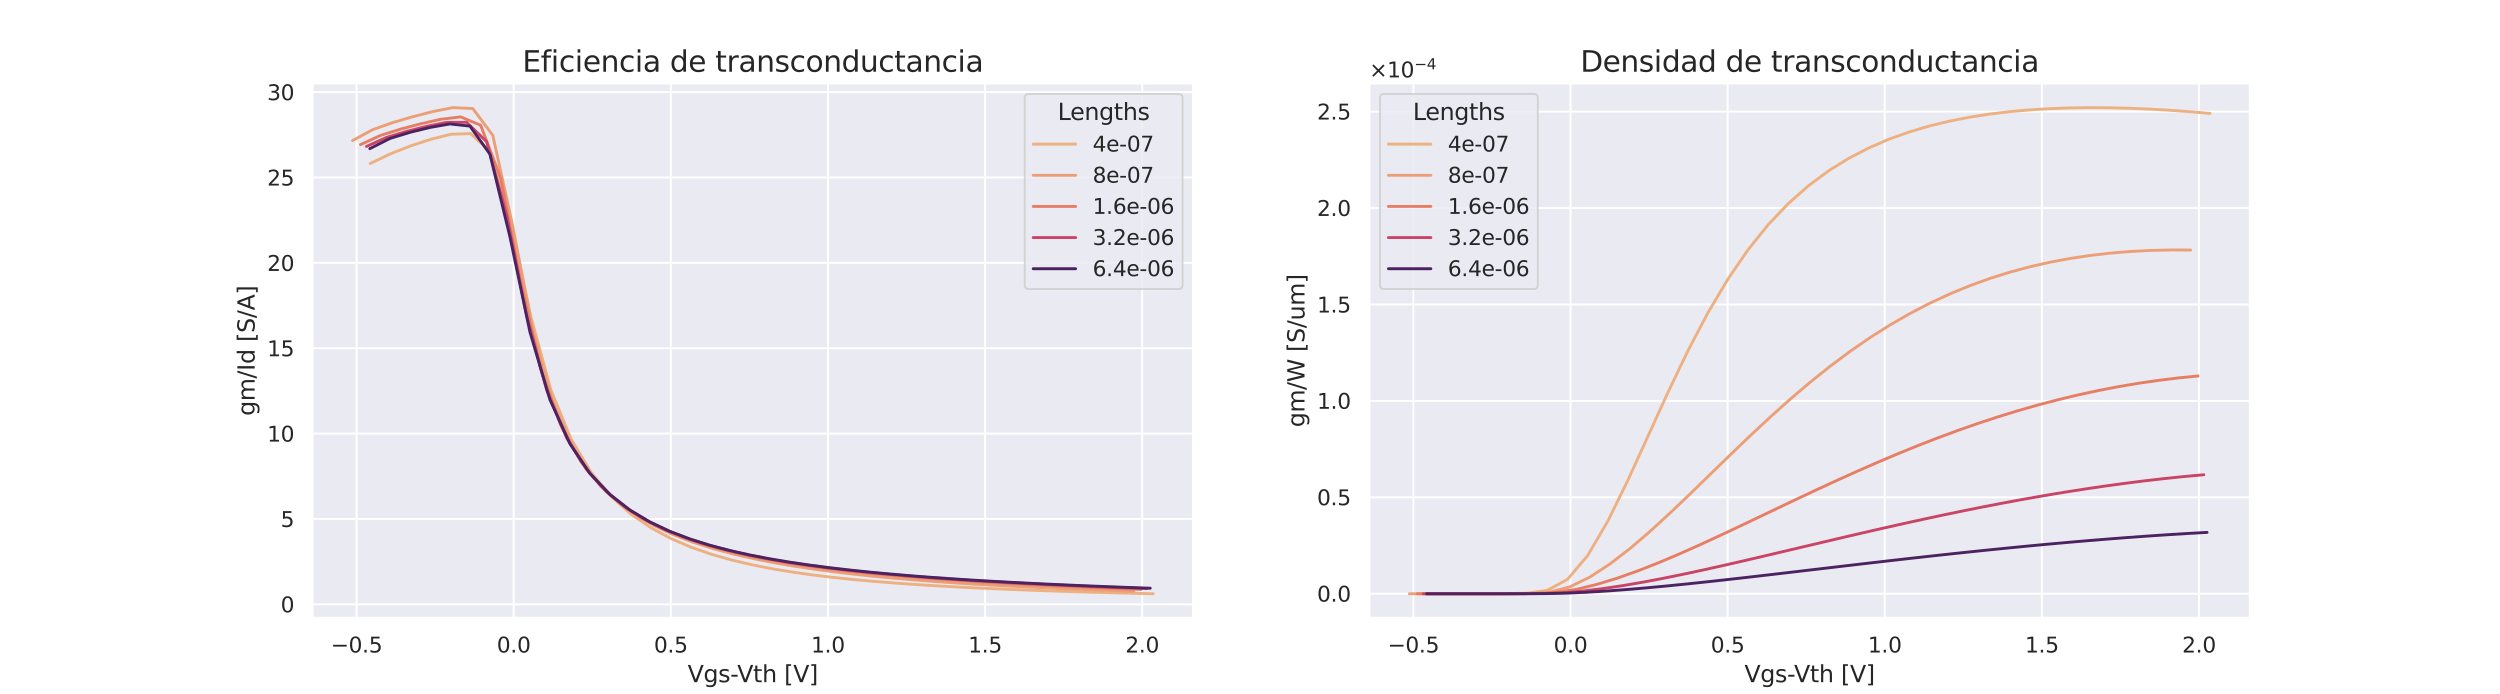 <?xml version="1.0" encoding="utf-8" standalone="no"?>
<!DOCTYPE svg PUBLIC "-//W3C//DTD SVG 1.1//EN"
  "http://www.w3.org/Graphics/SVG/1.1/DTD/svg11.dtd">
<svg xmlns:xlink="http://www.w3.org/1999/xlink" width="1296pt" height="360pt" viewBox="0 0 1296 360" xmlns="http://www.w3.org/2000/svg" version="1.1">
 <defs>
  <style type="text/css">*{stroke-linejoin: round; stroke-linecap: butt}</style>
 </defs>
 <g id="figure_1">
  <g id="patch_1">
   <path d="M 0 360 
L 1296 360 
L 1296 0 
L 0 0 
z
" style="fill: #ffffff"/>
  </g>
  <g id="axes_1">
   <g id="patch_2">
    <path d="M 162 320.4 
L 618.545 320.4 
L 618.545 43.2 
L 162 43.2 
z
" style="fill: #eaeaf2"/>
   </g>
   <g id="matplotlib.axis_1">
    <g id="xtick_1">
     <g id="line2d_1">
      <path d="M 184.842 320.4 
L 184.842 43.2 
" clip-path="url(#p519f4fc22f)" style="fill: none; stroke: #ffffff; stroke-linecap: round"/>
     </g>
     <g id="text_1">
      <!-- −0.5 -->
      <g style="fill: #262626" transform="translate(171.487 338.258) scale(0.11 -0.11)">
       <defs>
        <path id="DejaVuSans-2212" d="M 678 2272 
L 4684 2272 
L 4684 1741 
L 678 1741 
L 678 2272 
z
" transform="scale(0.016)"/>
        <path id="DejaVuSans-30" d="M 2034 4250 
Q 1547 4250 1301 3770 
Q 1056 3291 1056 2328 
Q 1056 1369 1301 889 
Q 1547 409 2034 409 
Q 2525 409 2770 889 
Q 3016 1369 3016 2328 
Q 3016 3291 2770 3770 
Q 2525 4250 2034 4250 
z
M 2034 4750 
Q 2819 4750 3233 4129 
Q 3647 3509 3647 2328 
Q 3647 1150 3233 529 
Q 2819 -91 2034 -91 
Q 1250 -91 836 529 
Q 422 1150 422 2328 
Q 422 3509 836 4129 
Q 1250 4750 2034 4750 
z
" transform="scale(0.016)"/>
        <path id="DejaVuSans-2e" d="M 684 794 
L 1344 794 
L 1344 0 
L 684 0 
L 684 794 
z
" transform="scale(0.016)"/>
        <path id="DejaVuSans-35" d="M 691 4666 
L 3169 4666 
L 3169 4134 
L 1269 4134 
L 1269 2991 
Q 1406 3038 1543 3061 
Q 1681 3084 1819 3084 
Q 2600 3084 3056 2656 
Q 3513 2228 3513 1497 
Q 3513 744 3044 326 
Q 2575 -91 1722 -91 
Q 1428 -91 1123 -41 
Q 819 9 494 109 
L 494 744 
Q 775 591 1075 516 
Q 1375 441 1709 441 
Q 2250 441 2565 725 
Q 2881 1009 2881 1497 
Q 2881 1984 2565 2268 
Q 2250 2553 1709 2553 
Q 1456 2553 1204 2497 
Q 953 2441 691 2322 
L 691 4666 
z
" transform="scale(0.016)"/>
       </defs>
       <use xlink:href="#DejaVuSans-2212"/>
       <use xlink:href="#DejaVuSans-30" transform="translate(83.789 0)"/>
       <use xlink:href="#DejaVuSans-2e" transform="translate(147.412 0)"/>
       <use xlink:href="#DejaVuSans-35" transform="translate(179.199 0)"/>
      </g>
     </g>
    </g>
    <g id="xtick_2">
     <g id="line2d_2">
      <path d="M 266.296 320.4 
L 266.296 43.2 
" clip-path="url(#p519f4fc22f)" style="fill: none; stroke: #ffffff; stroke-linecap: round"/>
     </g>
     <g id="text_2">
      <!-- 0.0 -->
      <g style="fill: #262626" transform="translate(257.549 338.258) scale(0.11 -0.11)">
       <use xlink:href="#DejaVuSans-30"/>
       <use xlink:href="#DejaVuSans-2e" transform="translate(63.623 0)"/>
       <use xlink:href="#DejaVuSans-30" transform="translate(95.41 0)"/>
      </g>
     </g>
    </g>
    <g id="xtick_3">
     <g id="line2d_3">
      <path d="M 347.75 320.4 
L 347.75 43.2 
" clip-path="url(#p519f4fc22f)" style="fill: none; stroke: #ffffff; stroke-linecap: round"/>
     </g>
     <g id="text_3">
      <!-- 0.5 -->
      <g style="fill: #262626" transform="translate(339.003 338.258) scale(0.11 -0.11)">
       <use xlink:href="#DejaVuSans-30"/>
       <use xlink:href="#DejaVuSans-2e" transform="translate(63.623 0)"/>
       <use xlink:href="#DejaVuSans-35" transform="translate(95.41 0)"/>
      </g>
     </g>
    </g>
    <g id="xtick_4">
     <g id="line2d_4">
      <path d="M 429.204 320.4 
L 429.204 43.2 
" clip-path="url(#p519f4fc22f)" style="fill: none; stroke: #ffffff; stroke-linecap: round"/>
     </g>
     <g id="text_4">
      <!-- 1.0 -->
      <g style="fill: #262626" transform="translate(420.457 338.258) scale(0.11 -0.11)">
       <defs>
        <path id="DejaVuSans-31" d="M 794 531 
L 1825 531 
L 1825 4091 
L 703 3866 
L 703 4441 
L 1819 4666 
L 2450 4666 
L 2450 531 
L 3481 531 
L 3481 0 
L 794 0 
L 794 531 
z
" transform="scale(0.016)"/>
       </defs>
       <use xlink:href="#DejaVuSans-31"/>
       <use xlink:href="#DejaVuSans-2e" transform="translate(63.623 0)"/>
       <use xlink:href="#DejaVuSans-30" transform="translate(95.41 0)"/>
      </g>
     </g>
    </g>
    <g id="xtick_5">
     <g id="line2d_5">
      <path d="M 510.658 320.4 
L 510.658 43.2 
" clip-path="url(#p519f4fc22f)" style="fill: none; stroke: #ffffff; stroke-linecap: round"/>
     </g>
     <g id="text_5">
      <!-- 1.5 -->
      <g style="fill: #262626" transform="translate(501.911 338.258) scale(0.11 -0.11)">
       <use xlink:href="#DejaVuSans-31"/>
       <use xlink:href="#DejaVuSans-2e" transform="translate(63.623 0)"/>
       <use xlink:href="#DejaVuSans-35" transform="translate(95.41 0)"/>
      </g>
     </g>
    </g>
    <g id="xtick_6">
     <g id="line2d_6">
      <path d="M 592.112 320.4 
L 592.112 43.2 
" clip-path="url(#p519f4fc22f)" style="fill: none; stroke: #ffffff; stroke-linecap: round"/>
     </g>
     <g id="text_6">
      <!-- 2.0 -->
      <g style="fill: #262626" transform="translate(583.365 338.258) scale(0.11 -0.11)">
       <defs>
        <path id="DejaVuSans-32" d="M 1228 531 
L 3431 531 
L 3431 0 
L 469 0 
L 469 531 
Q 828 903 1448 1529 
Q 2069 2156 2228 2338 
Q 2531 2678 2651 2914 
Q 2772 3150 2772 3378 
Q 2772 3750 2511 3984 
Q 2250 4219 1831 4219 
Q 1534 4219 1204 4116 
Q 875 4013 500 3803 
L 500 4441 
Q 881 4594 1212 4672 
Q 1544 4750 1819 4750 
Q 2544 4750 2975 4387 
Q 3406 4025 3406 3419 
Q 3406 3131 3298 2873 
Q 3191 2616 2906 2266 
Q 2828 2175 2409 1742 
Q 1991 1309 1228 531 
z
" transform="scale(0.016)"/>
       </defs>
       <use xlink:href="#DejaVuSans-32"/>
       <use xlink:href="#DejaVuSans-2e" transform="translate(63.623 0)"/>
       <use xlink:href="#DejaVuSans-30" transform="translate(95.41 0)"/>
      </g>
     </g>
    </g>
    <g id="text_7">
     <!-- Vgs-Vth [V] -->
     <g style="fill: #262626" transform="translate(356.469 353.664) scale(0.12 -0.12)">
      <defs>
       <path id="DejaVuSans-56" d="M 1831 0 
L 50 4666 
L 709 4666 
L 2188 738 
L 3669 4666 
L 4325 4666 
L 2547 0 
L 1831 0 
z
" transform="scale(0.016)"/>
       <path id="DejaVuSans-67" d="M 2906 1791 
Q 2906 2416 2648 2759 
Q 2391 3103 1925 3103 
Q 1463 3103 1205 2759 
Q 947 2416 947 1791 
Q 947 1169 1205 825 
Q 1463 481 1925 481 
Q 2391 481 2648 825 
Q 2906 1169 2906 1791 
z
M 3481 434 
Q 3481 -459 3084 -895 
Q 2688 -1331 1869 -1331 
Q 1566 -1331 1297 -1286 
Q 1028 -1241 775 -1147 
L 775 -588 
Q 1028 -725 1275 -790 
Q 1522 -856 1778 -856 
Q 2344 -856 2625 -561 
Q 2906 -266 2906 331 
L 2906 616 
Q 2728 306 2450 153 
Q 2172 0 1784 0 
Q 1141 0 747 490 
Q 353 981 353 1791 
Q 353 2603 747 3093 
Q 1141 3584 1784 3584 
Q 2172 3584 2450 3431 
Q 2728 3278 2906 2969 
L 2906 3500 
L 3481 3500 
L 3481 434 
z
" transform="scale(0.016)"/>
       <path id="DejaVuSans-73" d="M 2834 3397 
L 2834 2853 
Q 2591 2978 2328 3040 
Q 2066 3103 1784 3103 
Q 1356 3103 1142 2972 
Q 928 2841 928 2578 
Q 928 2378 1081 2264 
Q 1234 2150 1697 2047 
L 1894 2003 
Q 2506 1872 2764 1633 
Q 3022 1394 3022 966 
Q 3022 478 2636 193 
Q 2250 -91 1575 -91 
Q 1294 -91 989 -36 
Q 684 19 347 128 
L 347 722 
Q 666 556 975 473 
Q 1284 391 1588 391 
Q 1994 391 2212 530 
Q 2431 669 2431 922 
Q 2431 1156 2273 1281 
Q 2116 1406 1581 1522 
L 1381 1569 
Q 847 1681 609 1914 
Q 372 2147 372 2553 
Q 372 3047 722 3315 
Q 1072 3584 1716 3584 
Q 2034 3584 2315 3537 
Q 2597 3491 2834 3397 
z
" transform="scale(0.016)"/>
       <path id="DejaVuSans-2d" d="M 313 2009 
L 1997 2009 
L 1997 1497 
L 313 1497 
L 313 2009 
z
" transform="scale(0.016)"/>
       <path id="DejaVuSans-74" d="M 1172 4494 
L 1172 3500 
L 2356 3500 
L 2356 3053 
L 1172 3053 
L 1172 1153 
Q 1172 725 1289 603 
Q 1406 481 1766 481 
L 2356 481 
L 2356 0 
L 1766 0 
Q 1100 0 847 248 
Q 594 497 594 1153 
L 594 3053 
L 172 3053 
L 172 3500 
L 594 3500 
L 594 4494 
L 1172 4494 
z
" transform="scale(0.016)"/>
       <path id="DejaVuSans-68" d="M 3513 2113 
L 3513 0 
L 2938 0 
L 2938 2094 
Q 2938 2591 2744 2837 
Q 2550 3084 2163 3084 
Q 1697 3084 1428 2787 
Q 1159 2491 1159 1978 
L 1159 0 
L 581 0 
L 581 4863 
L 1159 4863 
L 1159 2956 
Q 1366 3272 1645 3428 
Q 1925 3584 2291 3584 
Q 2894 3584 3203 3211 
Q 3513 2838 3513 2113 
z
" transform="scale(0.016)"/>
       <path id="DejaVuSans-20" transform="scale(0.016)"/>
       <path id="DejaVuSans-5b" d="M 550 4863 
L 1875 4863 
L 1875 4416 
L 1125 4416 
L 1125 -397 
L 1875 -397 
L 1875 -844 
L 550 -844 
L 550 4863 
z
" transform="scale(0.016)"/>
       <path id="DejaVuSans-5d" d="M 1947 4863 
L 1947 -844 
L 622 -844 
L 622 -397 
L 1369 -397 
L 1369 4416 
L 622 4416 
L 622 4863 
L 1947 4863 
z
" transform="scale(0.016)"/>
      </defs>
      <use xlink:href="#DejaVuSans-56"/>
      <use xlink:href="#DejaVuSans-67" transform="translate(68.408 0)"/>
      <use xlink:href="#DejaVuSans-73" transform="translate(131.885 0)"/>
      <use xlink:href="#DejaVuSans-2d" transform="translate(183.984 0)"/>
      <use xlink:href="#DejaVuSans-56" transform="translate(214.193 0)"/>
      <use xlink:href="#DejaVuSans-74" transform="translate(282.602 0)"/>
      <use xlink:href="#DejaVuSans-68" transform="translate(321.811 0)"/>
      <use xlink:href="#DejaVuSans-20" transform="translate(385.189 0)"/>
      <use xlink:href="#DejaVuSans-5b" transform="translate(416.977 0)"/>
      <use xlink:href="#DejaVuSans-56" transform="translate(455.99 0)"/>
      <use xlink:href="#DejaVuSans-5d" transform="translate(524.398 0)"/>
     </g>
    </g>
   </g>
   <g id="matplotlib.axis_2">
    <g id="ytick_1">
     <g id="line2d_7">
      <path d="M 162 313.256 
L 618.545 313.256 
" clip-path="url(#p519f4fc22f)" style="fill: none; stroke: #ffffff; stroke-linecap: round"/>
     </g>
     <g id="text_8">
      <!-- 0 -->
      <g style="fill: #262626" transform="translate(145.501 317.435) scale(0.11 -0.11)">
       <use xlink:href="#DejaVuSans-30"/>
      </g>
     </g>
    </g>
    <g id="ytick_2">
     <g id="line2d_8">
      <path d="M 162 269.006 
L 618.545 269.006 
" clip-path="url(#p519f4fc22f)" style="fill: none; stroke: #ffffff; stroke-linecap: round"/>
     </g>
     <g id="text_9">
      <!-- 5 -->
      <g style="fill: #262626" transform="translate(145.501 273.185) scale(0.11 -0.11)">
       <use xlink:href="#DejaVuSans-35"/>
      </g>
     </g>
    </g>
    <g id="ytick_3">
     <g id="line2d_9">
      <path d="M 162 224.756 
L 618.545 224.756 
" clip-path="url(#p519f4fc22f)" style="fill: none; stroke: #ffffff; stroke-linecap: round"/>
     </g>
     <g id="text_10">
      <!-- 10 -->
      <g style="fill: #262626" transform="translate(138.502 228.935) scale(0.11 -0.11)">
       <use xlink:href="#DejaVuSans-31"/>
       <use xlink:href="#DejaVuSans-30" transform="translate(63.623 0)"/>
      </g>
     </g>
    </g>
    <g id="ytick_4">
     <g id="line2d_10">
      <path d="M 162 180.506 
L 618.545 180.506 
" clip-path="url(#p519f4fc22f)" style="fill: none; stroke: #ffffff; stroke-linecap: round"/>
     </g>
     <g id="text_11">
      <!-- 15 -->
      <g style="fill: #262626" transform="translate(138.502 184.685) scale(0.11 -0.11)">
       <use xlink:href="#DejaVuSans-31"/>
       <use xlink:href="#DejaVuSans-35" transform="translate(63.623 0)"/>
      </g>
     </g>
    </g>
    <g id="ytick_5">
     <g id="line2d_11">
      <path d="M 162 136.256 
L 618.545 136.256 
" clip-path="url(#p519f4fc22f)" style="fill: none; stroke: #ffffff; stroke-linecap: round"/>
     </g>
     <g id="text_12">
      <!-- 20 -->
      <g style="fill: #262626" transform="translate(138.502 140.435) scale(0.11 -0.11)">
       <use xlink:href="#DejaVuSans-32"/>
       <use xlink:href="#DejaVuSans-30" transform="translate(63.623 0)"/>
      </g>
     </g>
    </g>
    <g id="ytick_6">
     <g id="line2d_12">
      <path d="M 162 92.006 
L 618.545 92.006 
" clip-path="url(#p519f4fc22f)" style="fill: none; stroke: #ffffff; stroke-linecap: round"/>
     </g>
     <g id="text_13">
      <!-- 25 -->
      <g style="fill: #262626" transform="translate(138.502 96.185) scale(0.11 -0.11)">
       <use xlink:href="#DejaVuSans-32"/>
       <use xlink:href="#DejaVuSans-35" transform="translate(63.623 0)"/>
      </g>
     </g>
    </g>
    <g id="ytick_7">
     <g id="line2d_13">
      <path d="M 162 47.756 
L 618.545 47.756 
" clip-path="url(#p519f4fc22f)" style="fill: none; stroke: #ffffff; stroke-linecap: round"/>
     </g>
     <g id="text_14">
      <!-- 30 -->
      <g style="fill: #262626" transform="translate(138.502 51.935) scale(0.11 -0.11)">
       <defs>
        <path id="DejaVuSans-33" d="M 2597 2516 
Q 3050 2419 3304 2112 
Q 3559 1806 3559 1356 
Q 3559 666 3084 287 
Q 2609 -91 1734 -91 
Q 1441 -91 1130 -33 
Q 819 25 488 141 
L 488 750 
Q 750 597 1062 519 
Q 1375 441 1716 441 
Q 2309 441 2620 675 
Q 2931 909 2931 1356 
Q 2931 1769 2642 2001 
Q 2353 2234 1838 2234 
L 1294 2234 
L 1294 2753 
L 1863 2753 
Q 2328 2753 2575 2939 
Q 2822 3125 2822 3475 
Q 2822 3834 2567 4026 
Q 2313 4219 1838 4219 
Q 1578 4219 1281 4162 
Q 984 4106 628 3988 
L 628 4550 
Q 988 4650 1302 4700 
Q 1616 4750 1894 4750 
Q 2613 4750 3031 4423 
Q 3450 4097 3450 3541 
Q 3450 3153 3228 2886 
Q 3006 2619 2597 2516 
z
" transform="scale(0.016)"/>
       </defs>
       <use xlink:href="#DejaVuSans-33"/>
       <use xlink:href="#DejaVuSans-30" transform="translate(63.623 0)"/>
      </g>
     </g>
    </g>
    <g id="text_15">
     <!-- gm/Id [S/A] -->
     <g style="fill: #262626" transform="translate(132.007 215.577) rotate(-90) scale(0.12 -0.12)">
      <defs>
       <path id="DejaVuSans-6d" d="M 3328 2828 
Q 3544 3216 3844 3400 
Q 4144 3584 4550 3584 
Q 5097 3584 5394 3201 
Q 5691 2819 5691 2113 
L 5691 0 
L 5113 0 
L 5113 2094 
Q 5113 2597 4934 2840 
Q 4756 3084 4391 3084 
Q 3944 3084 3684 2787 
Q 3425 2491 3425 1978 
L 3425 0 
L 2847 0 
L 2847 2094 
Q 2847 2600 2669 2842 
Q 2491 3084 2119 3084 
Q 1678 3084 1418 2786 
Q 1159 2488 1159 1978 
L 1159 0 
L 581 0 
L 581 3500 
L 1159 3500 
L 1159 2956 
Q 1356 3278 1631 3431 
Q 1906 3584 2284 3584 
Q 2666 3584 2933 3390 
Q 3200 3197 3328 2828 
z
" transform="scale(0.016)"/>
       <path id="DejaVuSans-2f" d="M 1625 4666 
L 2156 4666 
L 531 -594 
L 0 -594 
L 1625 4666 
z
" transform="scale(0.016)"/>
       <path id="DejaVuSans-49" d="M 628 4666 
L 1259 4666 
L 1259 0 
L 628 0 
L 628 4666 
z
" transform="scale(0.016)"/>
       <path id="DejaVuSans-64" d="M 2906 2969 
L 2906 4863 
L 3481 4863 
L 3481 0 
L 2906 0 
L 2906 525 
Q 2725 213 2448 61 
Q 2172 -91 1784 -91 
Q 1150 -91 751 415 
Q 353 922 353 1747 
Q 353 2572 751 3078 
Q 1150 3584 1784 3584 
Q 2172 3584 2448 3432 
Q 2725 3281 2906 2969 
z
M 947 1747 
Q 947 1113 1208 752 
Q 1469 391 1925 391 
Q 2381 391 2643 752 
Q 2906 1113 2906 1747 
Q 2906 2381 2643 2742 
Q 2381 3103 1925 3103 
Q 1469 3103 1208 2742 
Q 947 2381 947 1747 
z
" transform="scale(0.016)"/>
       <path id="DejaVuSans-53" d="M 3425 4513 
L 3425 3897 
Q 3066 4069 2747 4153 
Q 2428 4238 2131 4238 
Q 1616 4238 1336 4038 
Q 1056 3838 1056 3469 
Q 1056 3159 1242 3001 
Q 1428 2844 1947 2747 
L 2328 2669 
Q 3034 2534 3370 2195 
Q 3706 1856 3706 1288 
Q 3706 609 3251 259 
Q 2797 -91 1919 -91 
Q 1588 -91 1214 -16 
Q 841 59 441 206 
L 441 856 
Q 825 641 1194 531 
Q 1563 422 1919 422 
Q 2459 422 2753 634 
Q 3047 847 3047 1241 
Q 3047 1584 2836 1778 
Q 2625 1972 2144 2069 
L 1759 2144 
Q 1053 2284 737 2584 
Q 422 2884 422 3419 
Q 422 4038 858 4394 
Q 1294 4750 2059 4750 
Q 2388 4750 2728 4690 
Q 3069 4631 3425 4513 
z
" transform="scale(0.016)"/>
       <path id="DejaVuSans-41" d="M 2188 4044 
L 1331 1722 
L 3047 1722 
L 2188 4044 
z
M 1831 4666 
L 2547 4666 
L 4325 0 
L 3669 0 
L 3244 1197 
L 1141 1197 
L 716 0 
L 50 0 
L 1831 4666 
z
" transform="scale(0.016)"/>
      </defs>
      <use xlink:href="#DejaVuSans-67"/>
      <use xlink:href="#DejaVuSans-6d" transform="translate(63.477 0)"/>
      <use xlink:href="#DejaVuSans-2f" transform="translate(160.889 0)"/>
      <use xlink:href="#DejaVuSans-49" transform="translate(194.58 0)"/>
      <use xlink:href="#DejaVuSans-64" transform="translate(224.072 0)"/>
      <use xlink:href="#DejaVuSans-20" transform="translate(287.549 0)"/>
      <use xlink:href="#DejaVuSans-5b" transform="translate(319.336 0)"/>
      <use xlink:href="#DejaVuSans-53" transform="translate(358.35 0)"/>
      <use xlink:href="#DejaVuSans-2f" transform="translate(421.826 0)"/>
      <use xlink:href="#DejaVuSans-41" transform="translate(455.518 0)"/>
      <use xlink:href="#DejaVuSans-5d" transform="translate(523.926 0)"/>
     </g>
    </g>
   </g>
   <g id="FillBetweenPolyCollection_1"/>
   <g id="FillBetweenPolyCollection_2"/>
   <g id="FillBetweenPolyCollection_3"/>
   <g id="FillBetweenPolyCollection_4"/>
   <g id="FillBetweenPolyCollection_5"/>
   <g id="line2d_14">
    <path d="M 191.897 84.767 
L 202.312 79.783 
L 212.725 75.68 
L 223.135 72.258 
L 233.545 69.631 
L 243.953 69.244 
L 254.361 78.752 
L 264.769 114.595 
L 275.177 164.087 
L 285.584 202.084 
L 295.991 227.498 
L 306.398 244.878 
L 316.805 257.324 
L 327.212 266.596 
L 337.619 273.712 
L 348.026 279.294 
L 358.433 283.749 
L 368.84 287.354 
L 379.246 290.306 
L 389.653 292.751 
L 400.06 294.796 
L 410.467 296.523 
L 420.874 297.995 
L 431.281 299.261 
L 441.688 300.357 
L 452.095 301.314 
L 462.501 302.155 
L 472.908 302.898 
L 483.315 303.56 
L 493.722 304.152 
L 504.129 304.684 
L 514.536 305.165 
L 524.943 305.602 
L 535.35 306 
L 545.758 306.364 
L 556.165 306.698 
L 566.572 307.006 
L 576.979 307.291 
L 587.386 307.555 
L 597.793 307.8 
" clip-path="url(#p519f4fc22f)" style="fill: none; stroke: #edb081; stroke-width: 1.5; stroke-linecap: round"/>
   </g>
   <g id="line2d_15">
    <path d="M 182.752 72.877 
L 193.149 67.238 
L 203.542 63.565 
L 213.932 60.515 
L 224.32 57.855 
L 234.707 55.8 
L 245.093 56.263 
L 255.478 70.172 
L 265.863 117.542 
L 276.247 171.887 
L 286.631 208.588 
L 297.016 231.73 
L 307.4 247.107 
L 317.784 257.956 
L 328.167 265.995 
L 338.551 272.187 
L 348.935 277.102 
L 359.319 281.099 
L 369.702 284.412 
L 380.086 287.202 
L 390.47 289.583 
L 400.854 291.638 
L 411.238 293.426 
L 421.621 294.995 
L 432.005 296.382 
L 442.389 297.613 
L 452.773 298.713 
L 463.157 299.701 
L 473.541 300.59 
L 483.925 301.395 
L 494.309 302.125 
L 504.693 302.79 
L 515.077 303.398 
L 525.461 303.955 
L 535.845 304.467 
L 546.229 304.939 
L 556.614 305.375 
L 566.998 305.779 
L 577.382 306.154 
L 587.767 306.502 
" clip-path="url(#p519f4fc22f)" style="fill: none; stroke: #ec9f76; stroke-width: 1.5; stroke-linecap: round"/>
   </g>
   <g id="line2d_16">
    <path d="M 186.889 74.949 
L 197.281 70.186 
L 207.667 66.933 
L 218.051 64.183 
L 228.432 61.843 
L 238.812 60.595 
L 249.19 64.925 
L 259.568 92.336 
L 269.946 146.163 
L 280.323 191.453 
L 290.7 220.525 
L 301.077 239.301 
L 311.454 252.14 
L 321.831 261.403 
L 332.207 268.381 
L 342.584 273.819 
L 352.96 278.174 
L 363.337 281.738 
L 373.713 284.709 
L 384.09 287.222 
L 394.466 289.377 
L 404.843 291.244 
L 415.219 292.878 
L 425.596 294.319 
L 435.972 295.601 
L 446.349 296.747 
L 456.726 297.78 
L 467.102 298.714 
L 477.479 299.564 
L 487.856 300.341 
L 498.232 301.053 
L 508.609 301.709 
L 518.986 302.315 
L 529.363 302.877 
L 539.74 303.4 
L 550.117 303.888 
L 560.494 304.344 
L 570.871 304.772 
L 581.248 305.173 
L 591.625 305.552 
" clip-path="url(#p519f4fc22f)" style="fill: none; stroke: #e77e63; stroke-width: 1.5; stroke-linecap: round"/>
   </g>
   <g id="line2d_17">
    <path d="M 189.986 75.923 
L 200.375 71.23 
L 210.76 68.104 
L 221.14 65.498 
L 231.519 63.441 
L 241.896 63.403 
L 252.272 73.424 
L 262.647 111.622 
L 273.022 163.71 
L 283.396 202.236 
L 293.77 227.057 
L 304.144 243.508 
L 314.518 255.009 
L 324.892 263.443 
L 335.265 269.871 
L 345.639 274.925 
L 356.012 278.999 
L 366.386 282.351 
L 376.759 285.155 
L 387.133 287.536 
L 397.506 289.582 
L 407.88 291.358 
L 418.254 292.915 
L 428.627 294.29 
L 439.001 295.515 
L 449.374 296.611 
L 459.748 297.599 
L 470.122 298.495 
L 480.496 299.31 
L 490.869 300.055 
L 501.243 300.739 
L 511.617 301.37 
L 521.991 301.955 
L 532.365 302.497 
L 542.739 303.003 
L 553.113 303.476 
L 563.487 303.921 
L 573.861 304.339 
L 584.235 304.734 
L 594.609 305.108 
" clip-path="url(#p519f4fc22f)" style="fill: none; stroke: #c94465; stroke-width: 1.5; stroke-linecap: round"/>
   </g>
   <g id="line2d_18">
    <path d="M 191.707 77.075 
L 202.095 71.797 
L 212.478 68.62 
L 222.858 66.079 
L 233.235 64.257 
L 243.61 65.375 
L 253.985 79.955 
L 264.359 122.82 
L 274.732 172.152 
L 285.106 207.251 
L 295.478 230.109 
L 305.851 245.492 
L 316.223 256.375 
L 326.596 264.424 
L 336.968 270.597 
L 347.34 275.473 
L 357.713 279.417 
L 368.085 282.671 
L 378.457 285.4 
L 388.829 287.721 
L 399.201 289.718 
L 409.573 291.454 
L 419.946 292.977 
L 430.318 294.324 
L 440.69 295.524 
L 451.062 296.599 
L 461.435 297.568 
L 471.807 298.446 
L 482.18 299.246 
L 492.552 299.977 
L 502.924 300.649 
L 513.297 301.268 
L 523.67 301.84 
L 534.042 302.372 
L 544.415 302.868 
L 554.787 303.331 
L 565.16 303.766 
L 575.533 304.176 
L 585.906 304.563 
L 596.279 304.929 
" clip-path="url(#p519f4fc22f)" style="fill: none; stroke: #4b2362; stroke-width: 1.5; stroke-linecap: round"/>
   </g>
   <g id="line2d_19"/>
   <g id="line2d_20"/>
   <g id="line2d_21"/>
   <g id="line2d_22"/>
   <g id="line2d_23"/>
   <g id="patch_3">
    <path d="M 162 320.4 
L 162 43.2 
" style="fill: none; stroke: #ffffff; stroke-width: 1.25; stroke-linejoin: miter; stroke-linecap: square"/>
   </g>
   <g id="patch_4">
    <path d="M 618.545 320.4 
L 618.545 43.2 
" style="fill: none; stroke: #ffffff; stroke-width: 1.25; stroke-linejoin: miter; stroke-linecap: square"/>
   </g>
   <g id="patch_5">
    <path d="M 162 320.4 
L 618.545 320.4 
" style="fill: none; stroke: #ffffff; stroke-width: 1.25; stroke-linejoin: miter; stroke-linecap: square"/>
   </g>
   <g id="patch_6">
    <path d="M 162 43.2 
L 618.545 43.2 
" style="fill: none; stroke: #ffffff; stroke-width: 1.25; stroke-linejoin: miter; stroke-linecap: square"/>
   </g>
   <g id="text_16">
    <!-- Eficiencia de transconductancia -->
    <g style="fill: #262626" transform="translate(270.811 37.2) scale(0.15 -0.15)">
     <defs>
      <path id="DejaVuSans-45" d="M 628 4666 
L 3578 4666 
L 3578 4134 
L 1259 4134 
L 1259 2753 
L 3481 2753 
L 3481 2222 
L 1259 2222 
L 1259 531 
L 3634 531 
L 3634 0 
L 628 0 
L 628 4666 
z
" transform="scale(0.016)"/>
      <path id="DejaVuSans-66" d="M 2375 4863 
L 2375 4384 
L 1825 4384 
Q 1516 4384 1395 4259 
Q 1275 4134 1275 3809 
L 1275 3500 
L 2222 3500 
L 2222 3053 
L 1275 3053 
L 1275 0 
L 697 0 
L 697 3053 
L 147 3053 
L 147 3500 
L 697 3500 
L 697 3744 
Q 697 4328 969 4595 
Q 1241 4863 1831 4863 
L 2375 4863 
z
" transform="scale(0.016)"/>
      <path id="DejaVuSans-69" d="M 603 3500 
L 1178 3500 
L 1178 0 
L 603 0 
L 603 3500 
z
M 603 4863 
L 1178 4863 
L 1178 4134 
L 603 4134 
L 603 4863 
z
" transform="scale(0.016)"/>
      <path id="DejaVuSans-63" d="M 3122 3366 
L 3122 2828 
Q 2878 2963 2633 3030 
Q 2388 3097 2138 3097 
Q 1578 3097 1268 2742 
Q 959 2388 959 1747 
Q 959 1106 1268 751 
Q 1578 397 2138 397 
Q 2388 397 2633 464 
Q 2878 531 3122 666 
L 3122 134 
Q 2881 22 2623 -34 
Q 2366 -91 2075 -91 
Q 1284 -91 818 406 
Q 353 903 353 1747 
Q 353 2603 823 3093 
Q 1294 3584 2113 3584 
Q 2378 3584 2631 3529 
Q 2884 3475 3122 3366 
z
" transform="scale(0.016)"/>
      <path id="DejaVuSans-65" d="M 3597 1894 
L 3597 1613 
L 953 1613 
Q 991 1019 1311 708 
Q 1631 397 2203 397 
Q 2534 397 2845 478 
Q 3156 559 3463 722 
L 3463 178 
Q 3153 47 2828 -22 
Q 2503 -91 2169 -91 
Q 1331 -91 842 396 
Q 353 884 353 1716 
Q 353 2575 817 3079 
Q 1281 3584 2069 3584 
Q 2775 3584 3186 3129 
Q 3597 2675 3597 1894 
z
M 3022 2063 
Q 3016 2534 2758 2815 
Q 2500 3097 2075 3097 
Q 1594 3097 1305 2825 
Q 1016 2553 972 2059 
L 3022 2063 
z
" transform="scale(0.016)"/>
      <path id="DejaVuSans-6e" d="M 3513 2113 
L 3513 0 
L 2938 0 
L 2938 2094 
Q 2938 2591 2744 2837 
Q 2550 3084 2163 3084 
Q 1697 3084 1428 2787 
Q 1159 2491 1159 1978 
L 1159 0 
L 581 0 
L 581 3500 
L 1159 3500 
L 1159 2956 
Q 1366 3272 1645 3428 
Q 1925 3584 2291 3584 
Q 2894 3584 3203 3211 
Q 3513 2838 3513 2113 
z
" transform="scale(0.016)"/>
      <path id="DejaVuSans-61" d="M 2194 1759 
Q 1497 1759 1228 1600 
Q 959 1441 959 1056 
Q 959 750 1161 570 
Q 1363 391 1709 391 
Q 2188 391 2477 730 
Q 2766 1069 2766 1631 
L 2766 1759 
L 2194 1759 
z
M 3341 1997 
L 3341 0 
L 2766 0 
L 2766 531 
Q 2569 213 2275 61 
Q 1981 -91 1556 -91 
Q 1019 -91 701 211 
Q 384 513 384 1019 
Q 384 1609 779 1909 
Q 1175 2209 1959 2209 
L 2766 2209 
L 2766 2266 
Q 2766 2663 2505 2880 
Q 2244 3097 1772 3097 
Q 1472 3097 1187 3025 
Q 903 2953 641 2809 
L 641 3341 
Q 956 3463 1253 3523 
Q 1550 3584 1831 3584 
Q 2591 3584 2966 3190 
Q 3341 2797 3341 1997 
z
" transform="scale(0.016)"/>
      <path id="DejaVuSans-72" d="M 2631 2963 
Q 2534 3019 2420 3045 
Q 2306 3072 2169 3072 
Q 1681 3072 1420 2755 
Q 1159 2438 1159 1844 
L 1159 0 
L 581 0 
L 581 3500 
L 1159 3500 
L 1159 2956 
Q 1341 3275 1631 3429 
Q 1922 3584 2338 3584 
Q 2397 3584 2469 3576 
Q 2541 3569 2628 3553 
L 2631 2963 
z
" transform="scale(0.016)"/>
      <path id="DejaVuSans-6f" d="M 1959 3097 
Q 1497 3097 1228 2736 
Q 959 2375 959 1747 
Q 959 1119 1226 758 
Q 1494 397 1959 397 
Q 2419 397 2687 759 
Q 2956 1122 2956 1747 
Q 2956 2369 2687 2733 
Q 2419 3097 1959 3097 
z
M 1959 3584 
Q 2709 3584 3137 3096 
Q 3566 2609 3566 1747 
Q 3566 888 3137 398 
Q 2709 -91 1959 -91 
Q 1206 -91 779 398 
Q 353 888 353 1747 
Q 353 2609 779 3096 
Q 1206 3584 1959 3584 
z
" transform="scale(0.016)"/>
      <path id="DejaVuSans-75" d="M 544 1381 
L 544 3500 
L 1119 3500 
L 1119 1403 
Q 1119 906 1312 657 
Q 1506 409 1894 409 
Q 2359 409 2629 706 
Q 2900 1003 2900 1516 
L 2900 3500 
L 3475 3500 
L 3475 0 
L 2900 0 
L 2900 538 
Q 2691 219 2414 64 
Q 2138 -91 1772 -91 
Q 1169 -91 856 284 
Q 544 659 544 1381 
z
M 1991 3584 
L 1991 3584 
z
" transform="scale(0.016)"/>
     </defs>
     <use xlink:href="#DejaVuSans-45"/>
     <use xlink:href="#DejaVuSans-66" transform="translate(63.184 0)"/>
     <use xlink:href="#DejaVuSans-69" transform="translate(98.389 0)"/>
     <use xlink:href="#DejaVuSans-63" transform="translate(126.172 0)"/>
     <use xlink:href="#DejaVuSans-69" transform="translate(181.152 0)"/>
     <use xlink:href="#DejaVuSans-65" transform="translate(208.936 0)"/>
     <use xlink:href="#DejaVuSans-6e" transform="translate(270.459 0)"/>
     <use xlink:href="#DejaVuSans-63" transform="translate(333.838 0)"/>
     <use xlink:href="#DejaVuSans-69" transform="translate(388.818 0)"/>
     <use xlink:href="#DejaVuSans-61" transform="translate(416.602 0)"/>
     <use xlink:href="#DejaVuSans-20" transform="translate(477.881 0)"/>
     <use xlink:href="#DejaVuSans-64" transform="translate(509.668 0)"/>
     <use xlink:href="#DejaVuSans-65" transform="translate(573.145 0)"/>
     <use xlink:href="#DejaVuSans-20" transform="translate(634.668 0)"/>
     <use xlink:href="#DejaVuSans-74" transform="translate(666.455 0)"/>
     <use xlink:href="#DejaVuSans-72" transform="translate(705.664 0)"/>
     <use xlink:href="#DejaVuSans-61" transform="translate(746.777 0)"/>
     <use xlink:href="#DejaVuSans-6e" transform="translate(808.057 0)"/>
     <use xlink:href="#DejaVuSans-73" transform="translate(871.436 0)"/>
     <use xlink:href="#DejaVuSans-63" transform="translate(923.535 0)"/>
     <use xlink:href="#DejaVuSans-6f" transform="translate(978.516 0)"/>
     <use xlink:href="#DejaVuSans-6e" transform="translate(1039.697 0)"/>
     <use xlink:href="#DejaVuSans-64" transform="translate(1103.076 0)"/>
     <use xlink:href="#DejaVuSans-75" transform="translate(1166.553 0)"/>
     <use xlink:href="#DejaVuSans-63" transform="translate(1229.932 0)"/>
     <use xlink:href="#DejaVuSans-74" transform="translate(1284.912 0)"/>
     <use xlink:href="#DejaVuSans-61" transform="translate(1324.121 0)"/>
     <use xlink:href="#DejaVuSans-6e" transform="translate(1385.4 0)"/>
     <use xlink:href="#DejaVuSans-63" transform="translate(1448.779 0)"/>
     <use xlink:href="#DejaVuSans-69" transform="translate(1503.76 0)"/>
     <use xlink:href="#DejaVuSans-61" transform="translate(1531.543 0)"/>
    </g>
   </g>
   <g id="legend_1">
    <g id="patch_7">
     <path d="M 533.417 149.843 
L 610.845 149.843 
Q 613.045 149.843 613.045 147.643 
L 613.045 50.9 
Q 613.045 48.7 610.845 48.7 
L 533.417 48.7 
Q 531.217 48.7 531.217 50.9 
L 531.217 147.643 
Q 531.217 149.843 533.417 149.843 
z
" style="fill: #eaeaf2; opacity: 0.8; stroke: #cccccc; stroke-linejoin: miter"/>
    </g>
    <g id="text_17">
     <!-- Lengths -->
     <g style="fill: #262626" transform="translate(548.31 62.218) scale(0.12 -0.12)">
      <defs>
       <path id="DejaVuSans-4c" d="M 628 4666 
L 1259 4666 
L 1259 531 
L 3531 531 
L 3531 0 
L 628 0 
L 628 4666 
z
" transform="scale(0.016)"/>
      </defs>
      <use xlink:href="#DejaVuSans-4c"/>
      <use xlink:href="#DejaVuSans-65" transform="translate(53.963 0)"/>
      <use xlink:href="#DejaVuSans-6e" transform="translate(115.486 0)"/>
      <use xlink:href="#DejaVuSans-67" transform="translate(178.865 0)"/>
      <use xlink:href="#DejaVuSans-74" transform="translate(242.342 0)"/>
      <use xlink:href="#DejaVuSans-68" transform="translate(281.551 0)"/>
      <use xlink:href="#DejaVuSans-73" transform="translate(344.93 0)"/>
     </g>
    </g>
    <g id="line2d_24">
     <path d="M 535.617 74.722 
L 546.617 74.722 
L 557.617 74.722 
" style="fill: none; stroke: #edb081; stroke-width: 1.5; stroke-linecap: round"/>
    </g>
    <g id="text_18">
     <!-- 4e-07 -->
     <g style="fill: #262626" transform="translate(566.417 78.572) scale(0.11 -0.11)">
      <defs>
       <path id="DejaVuSans-34" d="M 2419 4116 
L 825 1625 
L 2419 1625 
L 2419 4116 
z
M 2253 4666 
L 3047 4666 
L 3047 1625 
L 3713 1625 
L 3713 1100 
L 3047 1100 
L 3047 0 
L 2419 0 
L 2419 1100 
L 313 1100 
L 313 1709 
L 2253 4666 
z
" transform="scale(0.016)"/>
       <path id="DejaVuSans-37" d="M 525 4666 
L 3525 4666 
L 3525 4397 
L 1831 0 
L 1172 0 
L 2766 4134 
L 525 4134 
L 525 4666 
z
" transform="scale(0.016)"/>
      </defs>
      <use xlink:href="#DejaVuSans-34"/>
      <use xlink:href="#DejaVuSans-65" transform="translate(63.623 0)"/>
      <use xlink:href="#DejaVuSans-2d" transform="translate(125.146 0)"/>
      <use xlink:href="#DejaVuSans-30" transform="translate(161.23 0)"/>
      <use xlink:href="#DejaVuSans-37" transform="translate(224.854 0)"/>
     </g>
    </g>
    <g id="line2d_25">
     <path d="M 535.617 90.868 
L 546.617 90.868 
L 557.617 90.868 
" style="fill: none; stroke: #ec9f76; stroke-width: 1.5; stroke-linecap: round"/>
    </g>
    <g id="text_19">
     <!-- 8e-07 -->
     <g style="fill: #262626" transform="translate(566.417 94.718) scale(0.11 -0.11)">
      <defs>
       <path id="DejaVuSans-38" d="M 2034 2216 
Q 1584 2216 1326 1975 
Q 1069 1734 1069 1313 
Q 1069 891 1326 650 
Q 1584 409 2034 409 
Q 2484 409 2743 651 
Q 3003 894 3003 1313 
Q 3003 1734 2745 1975 
Q 2488 2216 2034 2216 
z
M 1403 2484 
Q 997 2584 770 2862 
Q 544 3141 544 3541 
Q 544 4100 942 4425 
Q 1341 4750 2034 4750 
Q 2731 4750 3128 4425 
Q 3525 4100 3525 3541 
Q 3525 3141 3298 2862 
Q 3072 2584 2669 2484 
Q 3125 2378 3379 2068 
Q 3634 1759 3634 1313 
Q 3634 634 3220 271 
Q 2806 -91 2034 -91 
Q 1263 -91 848 271 
Q 434 634 434 1313 
Q 434 1759 690 2068 
Q 947 2378 1403 2484 
z
M 1172 3481 
Q 1172 3119 1398 2916 
Q 1625 2713 2034 2713 
Q 2441 2713 2670 2916 
Q 2900 3119 2900 3481 
Q 2900 3844 2670 4047 
Q 2441 4250 2034 4250 
Q 1625 4250 1398 4047 
Q 1172 3844 1172 3481 
z
" transform="scale(0.016)"/>
      </defs>
      <use xlink:href="#DejaVuSans-38"/>
      <use xlink:href="#DejaVuSans-65" transform="translate(63.623 0)"/>
      <use xlink:href="#DejaVuSans-2d" transform="translate(125.146 0)"/>
      <use xlink:href="#DejaVuSans-30" transform="translate(161.23 0)"/>
      <use xlink:href="#DejaVuSans-37" transform="translate(224.854 0)"/>
     </g>
    </g>
    <g id="line2d_26">
     <path d="M 535.617 107.014 
L 546.617 107.014 
L 557.617 107.014 
" style="fill: none; stroke: #e77e63; stroke-width: 1.5; stroke-linecap: round"/>
    </g>
    <g id="text_20">
     <!-- 1.6e-06 -->
     <g style="fill: #262626" transform="translate(566.417 110.864) scale(0.11 -0.11)">
      <defs>
       <path id="DejaVuSans-36" d="M 2113 2584 
Q 1688 2584 1439 2293 
Q 1191 2003 1191 1497 
Q 1191 994 1439 701 
Q 1688 409 2113 409 
Q 2538 409 2786 701 
Q 3034 994 3034 1497 
Q 3034 2003 2786 2293 
Q 2538 2584 2113 2584 
z
M 3366 4563 
L 3366 3988 
Q 3128 4100 2886 4159 
Q 2644 4219 2406 4219 
Q 1781 4219 1451 3797 
Q 1122 3375 1075 2522 
Q 1259 2794 1537 2939 
Q 1816 3084 2150 3084 
Q 2853 3084 3261 2657 
Q 3669 2231 3669 1497 
Q 3669 778 3244 343 
Q 2819 -91 2113 -91 
Q 1303 -91 875 529 
Q 447 1150 447 2328 
Q 447 3434 972 4092 
Q 1497 4750 2381 4750 
Q 2619 4750 2861 4703 
Q 3103 4656 3366 4563 
z
" transform="scale(0.016)"/>
      </defs>
      <use xlink:href="#DejaVuSans-31"/>
      <use xlink:href="#DejaVuSans-2e" transform="translate(63.623 0)"/>
      <use xlink:href="#DejaVuSans-36" transform="translate(95.41 0)"/>
      <use xlink:href="#DejaVuSans-65" transform="translate(159.033 0)"/>
      <use xlink:href="#DejaVuSans-2d" transform="translate(220.557 0)"/>
      <use xlink:href="#DejaVuSans-30" transform="translate(256.641 0)"/>
      <use xlink:href="#DejaVuSans-36" transform="translate(320.264 0)"/>
     </g>
    </g>
    <g id="line2d_27">
     <path d="M 535.617 123.16 
L 546.617 123.16 
L 557.617 123.16 
" style="fill: none; stroke: #c94465; stroke-width: 1.5; stroke-linecap: round"/>
    </g>
    <g id="text_21">
     <!-- 3.2e-06 -->
     <g style="fill: #262626" transform="translate(566.417 127.01) scale(0.11 -0.11)">
      <use xlink:href="#DejaVuSans-33"/>
      <use xlink:href="#DejaVuSans-2e" transform="translate(63.623 0)"/>
      <use xlink:href="#DejaVuSans-32" transform="translate(95.41 0)"/>
      <use xlink:href="#DejaVuSans-65" transform="translate(159.033 0)"/>
      <use xlink:href="#DejaVuSans-2d" transform="translate(220.557 0)"/>
      <use xlink:href="#DejaVuSans-30" transform="translate(256.641 0)"/>
      <use xlink:href="#DejaVuSans-36" transform="translate(320.264 0)"/>
     </g>
    </g>
    <g id="line2d_28">
     <path d="M 535.617 139.306 
L 546.617 139.306 
L 557.617 139.306 
" style="fill: none; stroke: #4b2362; stroke-width: 1.5; stroke-linecap: round"/>
    </g>
    <g id="text_22">
     <!-- 6.4e-06 -->
     <g style="fill: #262626" transform="translate(566.417 143.156) scale(0.11 -0.11)">
      <use xlink:href="#DejaVuSans-36"/>
      <use xlink:href="#DejaVuSans-2e" transform="translate(63.623 0)"/>
      <use xlink:href="#DejaVuSans-34" transform="translate(95.41 0)"/>
      <use xlink:href="#DejaVuSans-65" transform="translate(159.033 0)"/>
      <use xlink:href="#DejaVuSans-2d" transform="translate(220.557 0)"/>
      <use xlink:href="#DejaVuSans-30" transform="translate(256.641 0)"/>
      <use xlink:href="#DejaVuSans-36" transform="translate(320.264 0)"/>
     </g>
    </g>
   </g>
  </g>
  <g id="axes_2">
   <g id="patch_8">
    <path d="M 709.855 320.4 
L 1166.4 320.4 
L 1166.4 43.2 
L 709.855 43.2 
z
" style="fill: #eaeaf2"/>
   </g>
   <g id="matplotlib.axis_3">
    <g id="xtick_7">
     <g id="line2d_29">
      <path d="M 732.697 320.4 
L 732.697 43.2 
" clip-path="url(#pc6f350b383)" style="fill: none; stroke: #ffffff; stroke-linecap: round"/>
     </g>
     <g id="text_23">
      <!-- −0.5 -->
      <g style="fill: #262626" transform="translate(719.341 338.258) scale(0.11 -0.11)">
       <use xlink:href="#DejaVuSans-2212"/>
       <use xlink:href="#DejaVuSans-30" transform="translate(83.789 0)"/>
       <use xlink:href="#DejaVuSans-2e" transform="translate(147.412 0)"/>
       <use xlink:href="#DejaVuSans-35" transform="translate(179.199 0)"/>
      </g>
     </g>
    </g>
    <g id="xtick_8">
     <g id="line2d_30">
      <path d="M 814.151 320.4 
L 814.151 43.2 
" clip-path="url(#pc6f350b383)" style="fill: none; stroke: #ffffff; stroke-linecap: round"/>
     </g>
     <g id="text_24">
      <!-- 0.0 -->
      <g style="fill: #262626" transform="translate(805.404 338.258) scale(0.11 -0.11)">
       <use xlink:href="#DejaVuSans-30"/>
       <use xlink:href="#DejaVuSans-2e" transform="translate(63.623 0)"/>
       <use xlink:href="#DejaVuSans-30" transform="translate(95.41 0)"/>
      </g>
     </g>
    </g>
    <g id="xtick_9">
     <g id="line2d_31">
      <path d="M 895.605 320.4 
L 895.605 43.2 
" clip-path="url(#pc6f350b383)" style="fill: none; stroke: #ffffff; stroke-linecap: round"/>
     </g>
     <g id="text_25">
      <!-- 0.5 -->
      <g style="fill: #262626" transform="translate(886.858 338.258) scale(0.11 -0.11)">
       <use xlink:href="#DejaVuSans-30"/>
       <use xlink:href="#DejaVuSans-2e" transform="translate(63.623 0)"/>
       <use xlink:href="#DejaVuSans-35" transform="translate(95.41 0)"/>
      </g>
     </g>
    </g>
    <g id="xtick_10">
     <g id="line2d_32">
      <path d="M 977.058 320.4 
L 977.058 43.2 
" clip-path="url(#pc6f350b383)" style="fill: none; stroke: #ffffff; stroke-linecap: round"/>
     </g>
     <g id="text_26">
      <!-- 1.0 -->
      <g style="fill: #262626" transform="translate(968.312 338.258) scale(0.11 -0.11)">
       <use xlink:href="#DejaVuSans-31"/>
       <use xlink:href="#DejaVuSans-2e" transform="translate(63.623 0)"/>
       <use xlink:href="#DejaVuSans-30" transform="translate(95.41 0)"/>
      </g>
     </g>
    </g>
    <g id="xtick_11">
     <g id="line2d_33">
      <path d="M 1058.512 320.4 
L 1058.512 43.2 
" clip-path="url(#pc6f350b383)" style="fill: none; stroke: #ffffff; stroke-linecap: round"/>
     </g>
     <g id="text_27">
      <!-- 1.5 -->
      <g style="fill: #262626" transform="translate(1049.766 338.258) scale(0.11 -0.11)">
       <use xlink:href="#DejaVuSans-31"/>
       <use xlink:href="#DejaVuSans-2e" transform="translate(63.623 0)"/>
       <use xlink:href="#DejaVuSans-35" transform="translate(95.41 0)"/>
      </g>
     </g>
    </g>
    <g id="xtick_12">
     <g id="line2d_34">
      <path d="M 1139.966 320.4 
L 1139.966 43.2 
" clip-path="url(#pc6f350b383)" style="fill: none; stroke: #ffffff; stroke-linecap: round"/>
     </g>
     <g id="text_28">
      <!-- 2.0 -->
      <g style="fill: #262626" transform="translate(1131.22 338.258) scale(0.11 -0.11)">
       <use xlink:href="#DejaVuSans-32"/>
       <use xlink:href="#DejaVuSans-2e" transform="translate(63.623 0)"/>
       <use xlink:href="#DejaVuSans-30" transform="translate(95.41 0)"/>
      </g>
     </g>
    </g>
    <g id="text_29">
     <!-- Vgs-Vth [V] -->
     <g style="fill: #262626" transform="translate(904.324 353.664) scale(0.12 -0.12)">
      <use xlink:href="#DejaVuSans-56"/>
      <use xlink:href="#DejaVuSans-67" transform="translate(68.408 0)"/>
      <use xlink:href="#DejaVuSans-73" transform="translate(131.885 0)"/>
      <use xlink:href="#DejaVuSans-2d" transform="translate(183.984 0)"/>
      <use xlink:href="#DejaVuSans-56" transform="translate(214.193 0)"/>
      <use xlink:href="#DejaVuSans-74" transform="translate(282.602 0)"/>
      <use xlink:href="#DejaVuSans-68" transform="translate(321.811 0)"/>
      <use xlink:href="#DejaVuSans-20" transform="translate(385.189 0)"/>
      <use xlink:href="#DejaVuSans-5b" transform="translate(416.977 0)"/>
      <use xlink:href="#DejaVuSans-56" transform="translate(455.99 0)"/>
      <use xlink:href="#DejaVuSans-5d" transform="translate(524.398 0)"/>
     </g>
    </g>
   </g>
   <g id="matplotlib.axis_4">
    <g id="ytick_8">
     <g id="line2d_35">
      <path d="M 709.855 307.8 
L 1166.4 307.8 
" clip-path="url(#pc6f350b383)" style="fill: none; stroke: #ffffff; stroke-linecap: round"/>
     </g>
     <g id="text_30">
      <!-- $\mathdefault{0.0}$ -->
      <g style="fill: #262626" transform="translate(682.755 311.979) scale(0.11 -0.11)">
       <use xlink:href="#DejaVuSans-30" transform="translate(0 0.781)"/>
       <use xlink:href="#DejaVuSans-2e" transform="translate(63.623 0.781)"/>
       <use xlink:href="#DejaVuSans-30" transform="translate(95.41 0.781)"/>
      </g>
     </g>
    </g>
    <g id="ytick_9">
     <g id="line2d_36">
      <path d="M 709.855 257.813 
L 1166.4 257.813 
" clip-path="url(#pc6f350b383)" style="fill: none; stroke: #ffffff; stroke-linecap: round"/>
     </g>
     <g id="text_31">
      <!-- $\mathdefault{0.5}$ -->
      <g style="fill: #262626" transform="translate(682.755 261.992) scale(0.11 -0.11)">
       <use xlink:href="#DejaVuSans-30" transform="translate(0 0.781)"/>
       <use xlink:href="#DejaVuSans-2e" transform="translate(63.623 0.781)"/>
       <use xlink:href="#DejaVuSans-35" transform="translate(95.41 0.781)"/>
      </g>
     </g>
    </g>
    <g id="ytick_10">
     <g id="line2d_37">
      <path d="M 709.855 207.826 
L 1166.4 207.826 
" clip-path="url(#pc6f350b383)" style="fill: none; stroke: #ffffff; stroke-linecap: round"/>
     </g>
     <g id="text_32">
      <!-- $\mathdefault{1.0}$ -->
      <g style="fill: #262626" transform="translate(682.755 212.005) scale(0.11 -0.11)">
       <use xlink:href="#DejaVuSans-31" transform="translate(0 0.781)"/>
       <use xlink:href="#DejaVuSans-2e" transform="translate(63.623 0.781)"/>
       <use xlink:href="#DejaVuSans-30" transform="translate(95.41 0.781)"/>
      </g>
     </g>
    </g>
    <g id="ytick_11">
     <g id="line2d_38">
      <path d="M 709.855 157.839 
L 1166.4 157.839 
" clip-path="url(#pc6f350b383)" style="fill: none; stroke: #ffffff; stroke-linecap: round"/>
     </g>
     <g id="text_33">
      <!-- $\mathdefault{1.5}$ -->
      <g style="fill: #262626" transform="translate(682.755 162.019) scale(0.11 -0.11)">
       <use xlink:href="#DejaVuSans-31" transform="translate(0 0.094)"/>
       <use xlink:href="#DejaVuSans-2e" transform="translate(63.623 0.094)"/>
       <use xlink:href="#DejaVuSans-35" transform="translate(95.41 0.094)"/>
      </g>
     </g>
    </g>
    <g id="ytick_12">
     <g id="line2d_39">
      <path d="M 709.855 107.853 
L 1166.4 107.853 
" clip-path="url(#pc6f350b383)" style="fill: none; stroke: #ffffff; stroke-linecap: round"/>
     </g>
     <g id="text_34">
      <!-- $\mathdefault{2.0}$ -->
      <g style="fill: #262626" transform="translate(682.755 112.032) scale(0.11 -0.11)">
       <use xlink:href="#DejaVuSans-32" transform="translate(0 0.781)"/>
       <use xlink:href="#DejaVuSans-2e" transform="translate(63.623 0.781)"/>
       <use xlink:href="#DejaVuSans-30" transform="translate(95.41 0.781)"/>
      </g>
     </g>
    </g>
    <g id="ytick_13">
     <g id="line2d_40">
      <path d="M 709.855 57.866 
L 1166.4 57.866 
" clip-path="url(#pc6f350b383)" style="fill: none; stroke: #ffffff; stroke-linecap: round"/>
     </g>
     <g id="text_35">
      <!-- $\mathdefault{2.5}$ -->
      <g style="fill: #262626" transform="translate(682.755 62.045) scale(0.11 -0.11)">
       <use xlink:href="#DejaVuSans-32" transform="translate(0 0.781)"/>
       <use xlink:href="#DejaVuSans-2e" transform="translate(63.623 0.781)"/>
       <use xlink:href="#DejaVuSans-35" transform="translate(95.41 0.781)"/>
      </g>
     </g>
    </g>
    <g id="text_36">
     <!-- gm/W [S/um] -->
     <g style="fill: #262626" transform="translate(676.259 221.473) rotate(-90) scale(0.12 -0.12)">
      <defs>
       <path id="DejaVuSans-57" d="M 213 4666 
L 850 4666 
L 1831 722 
L 2809 4666 
L 3519 4666 
L 4500 722 
L 5478 4666 
L 6119 4666 
L 4947 0 
L 4153 0 
L 3169 4050 
L 2175 0 
L 1381 0 
L 213 4666 
z
" transform="scale(0.016)"/>
      </defs>
      <use xlink:href="#DejaVuSans-67"/>
      <use xlink:href="#DejaVuSans-6d" transform="translate(63.477 0)"/>
      <use xlink:href="#DejaVuSans-2f" transform="translate(160.889 0)"/>
      <use xlink:href="#DejaVuSans-57" transform="translate(194.58 0)"/>
      <use xlink:href="#DejaVuSans-20" transform="translate(293.457 0)"/>
      <use xlink:href="#DejaVuSans-5b" transform="translate(325.244 0)"/>
      <use xlink:href="#DejaVuSans-53" transform="translate(364.258 0)"/>
      <use xlink:href="#DejaVuSans-2f" transform="translate(427.734 0)"/>
      <use xlink:href="#DejaVuSans-75" transform="translate(461.426 0)"/>
      <use xlink:href="#DejaVuSans-6d" transform="translate(524.805 0)"/>
      <use xlink:href="#DejaVuSans-5d" transform="translate(622.217 0)"/>
     </g>
    </g>
    <g id="text_37">
     <!-- $\times\mathdefault{10^{−4}}\mathdefault{}$ -->
     <g style="fill: #262626" transform="translate(709.855 40.2) scale(0.11 -0.11)">
      <defs>
       <path id="DejaVuSans-d7" d="M 4488 3438 
L 3059 2003 
L 4488 575 
L 4116 197 
L 2681 1631 
L 1247 197 
L 878 575 
L 2303 2003 
L 878 3438 
L 1247 3816 
L 2681 2381 
L 4116 3816 
L 4488 3438 
z
" transform="scale(0.016)"/>
      </defs>
      <use xlink:href="#DejaVuSans-d7" transform="translate(0 0.684)"/>
      <use xlink:href="#DejaVuSans-31" transform="translate(83.789 0.684)"/>
      <use xlink:href="#DejaVuSans-30" transform="translate(147.412 0.684)"/>
      <use xlink:href="#DejaVuSans-2212" transform="translate(211.992 38.966) scale(0.7)"/>
      <use xlink:href="#DejaVuSans-34" transform="translate(270.645 38.966) scale(0.7)"/>
     </g>
    </g>
   </g>
   <g id="FillBetweenPolyCollection_6"/>
   <g id="FillBetweenPolyCollection_7"/>
   <g id="FillBetweenPolyCollection_8"/>
   <g id="FillBetweenPolyCollection_9"/>
   <g id="FillBetweenPolyCollection_10"/>
   <g id="line2d_41">
    <path d="M 739.752 307.8 
L 750.167 307.8 
L 760.579 307.798 
L 770.99 307.79 
L 781.399 307.744 
L 791.808 307.47 
L 802.216 305.989 
L 812.624 300.301 
L 823.031 288.003 
L 833.438 270.255 
L 843.846 249.064 
L 854.253 226.261 
L 864.66 203.421 
L 875.067 181.736 
L 885.474 161.97 
L 895.88 144.486 
L 906.287 129.346 
L 916.694 116.421 
L 927.101 105.487 
L 937.508 96.286 
L 947.915 88.567 
L 958.322 82.106 
L 968.728 76.706 
L 979.135 72.204 
L 989.542 68.465 
L 999.949 65.375 
L 1010.356 62.844 
L 1020.763 60.795 
L 1031.17 59.167 
L 1041.577 57.908 
L 1051.984 56.975 
L 1062.391 56.332 
L 1072.798 55.949 
L 1083.205 55.8 
L 1093.612 55.864 
L 1104.019 56.121 
L 1114.426 56.556 
L 1124.834 57.155 
L 1135.241 57.904 
L 1145.648 58.794 
" clip-path="url(#pc6f350b383)" style="fill: none; stroke: #edb081; stroke-width: 1.5; stroke-linecap: round"/>
   </g>
   <g id="line2d_42">
    <path d="M 730.607 307.8 
L 741.004 307.8 
L 751.397 307.8 
L 761.787 307.799 
L 772.175 307.796 
L 782.561 307.777 
L 792.947 307.65 
L 803.332 306.919 
L 813.717 304.257 
L 824.102 299.198 
L 834.486 292.435 
L 844.87 284.454 
L 855.254 275.575 
L 865.638 266.065 
L 876.022 256.158 
L 886.406 246.063 
L 896.789 235.959 
L 907.173 226.003 
L 917.557 216.323 
L 927.941 207.026 
L 938.325 198.192 
L 948.708 189.882 
L 959.092 182.137 
L 969.476 174.981 
L 979.86 168.423 
L 990.244 162.46 
L 1000.627 157.084 
L 1011.011 152.274 
L 1021.395 148.011 
L 1031.779 144.267 
L 1042.163 141.018 
L 1052.547 138.234 
L 1062.931 135.889 
L 1073.316 133.954 
L 1083.7 132.406 
L 1094.084 131.217 
L 1104.468 130.366 
L 1114.852 129.829 
L 1125.237 129.586 
L 1135.621 129.618 
" clip-path="url(#pc6f350b383)" style="fill: none; stroke: #ec9f76; stroke-width: 1.5; stroke-linecap: round"/>
   </g>
   <g id="line2d_43">
    <path d="M 734.743 307.8 
L 745.135 307.8 
L 755.522 307.8 
L 765.905 307.799 
L 776.286 307.796 
L 786.666 307.774 
L 797.045 307.643 
L 807.423 307.021 
L 817.801 305.386 
L 828.178 302.844 
L 838.555 299.659 
L 848.932 295.981 
L 859.309 291.913 
L 869.685 287.542 
L 880.062 282.941 
L 890.438 278.175 
L 900.815 273.3 
L 911.191 268.367 
L 921.568 263.418 
L 931.944 258.492 
L 942.321 253.622 
L 952.697 248.837 
L 963.074 244.163 
L 973.45 239.622 
L 983.827 235.235 
L 994.203 231.017 
L 1004.58 226.983 
L 1014.957 223.146 
L 1025.333 219.517 
L 1035.71 216.103 
L 1046.087 212.913 
L 1056.464 209.952 
L 1066.841 207.226 
L 1077.217 204.738 
L 1087.594 202.49 
L 1097.971 200.485 
L 1108.348 198.723 
L 1118.725 197.205 
L 1129.102 195.929 
L 1139.48 194.895 
" clip-path="url(#pc6f350b383)" style="fill: none; stroke: #e77e63; stroke-width: 1.5; stroke-linecap: round"/>
   </g>
   <g id="line2d_44">
    <path d="M 737.84 307.8 
L 748.23 307.8 
L 758.614 307.8 
L 768.995 307.799 
L 779.373 307.796 
L 789.75 307.778 
L 800.126 307.671 
L 810.501 307.255 
L 820.876 306.363 
L 831.251 305.086 
L 841.625 303.524 
L 851.999 301.737 
L 862.372 299.769 
L 872.746 297.657 
L 883.12 295.431 
L 893.493 293.119 
L 903.867 290.742 
L 914.24 288.323 
L 924.614 285.877 
L 934.988 283.421 
L 945.361 280.97 
L 955.735 278.534 
L 966.108 276.124 
L 976.482 273.752 
L 986.855 271.424 
L 997.229 269.149 
L 1007.603 266.934 
L 1017.976 264.786 
L 1028.35 262.709 
L 1038.724 260.711 
L 1049.098 258.796 
L 1059.472 256.968 
L 1069.845 255.234 
L 1080.219 253.597 
L 1090.593 252.063 
L 1100.967 250.636 
L 1111.341 249.322 
L 1121.716 248.126 
L 1132.09 247.052 
L 1142.464 246.107 
" clip-path="url(#pc6f350b383)" style="fill: none; stroke: #c94465; stroke-width: 1.5; stroke-linecap: round"/>
   </g>
   <g id="line2d_45">
    <path d="M 739.561 307.8 
L 749.95 307.8 
L 760.333 307.8 
L 770.712 307.8 
L 781.089 307.797 
L 791.465 307.785 
L 801.84 307.717 
L 812.214 307.483 
L 822.587 307.023 
L 832.96 306.385 
L 843.333 305.611 
L 853.705 304.729 
L 864.078 303.76 
L 874.45 302.721 
L 884.823 301.625 
L 895.195 300.486 
L 905.567 299.314 
L 915.939 298.118 
L 926.311 296.906 
L 936.684 295.686 
L 947.056 294.464 
L 957.428 293.245 
L 967.8 292.035 
L 978.172 290.839 
L 988.545 289.659 
L 998.917 288.5 
L 1009.289 287.365 
L 1019.662 286.257 
L 1030.034 285.179 
L 1040.407 284.133 
L 1050.779 283.122 
L 1061.152 282.148 
L 1071.524 281.214 
L 1081.897 280.321 
L 1092.269 279.472 
L 1102.642 278.671 
L 1113.015 277.919 
L 1123.388 277.219 
L 1133.76 276.576 
L 1144.133 275.992 
" clip-path="url(#pc6f350b383)" style="fill: none; stroke: #4b2362; stroke-width: 1.5; stroke-linecap: round"/>
   </g>
   <g id="line2d_46"/>
   <g id="line2d_47"/>
   <g id="line2d_48"/>
   <g id="line2d_49"/>
   <g id="line2d_50"/>
   <g id="patch_9">
    <path d="M 709.855 320.4 
L 709.855 43.2 
" style="fill: none; stroke: #ffffff; stroke-width: 1.25; stroke-linejoin: miter; stroke-linecap: square"/>
   </g>
   <g id="patch_10">
    <path d="M 1166.4 320.4 
L 1166.4 43.2 
" style="fill: none; stroke: #ffffff; stroke-width: 1.25; stroke-linejoin: miter; stroke-linecap: square"/>
   </g>
   <g id="patch_11">
    <path d="M 709.855 320.4 
L 1166.4 320.4 
" style="fill: none; stroke: #ffffff; stroke-width: 1.25; stroke-linejoin: miter; stroke-linecap: square"/>
   </g>
   <g id="patch_12">
    <path d="M 709.855 43.2 
L 1166.4 43.2 
" style="fill: none; stroke: #ffffff; stroke-width: 1.25; stroke-linejoin: miter; stroke-linecap: square"/>
   </g>
   <g id="text_38">
    <!-- Densidad de transconductancia -->
    <g style="fill: #262626" transform="translate(819.255 37.2) scale(0.15 -0.15)">
     <defs>
      <path id="DejaVuSans-44" d="M 1259 4147 
L 1259 519 
L 2022 519 
Q 2988 519 3436 956 
Q 3884 1394 3884 2338 
Q 3884 3275 3436 3711 
Q 2988 4147 2022 4147 
L 1259 4147 
z
M 628 4666 
L 1925 4666 
Q 3281 4666 3915 4102 
Q 4550 3538 4550 2338 
Q 4550 1131 3912 565 
Q 3275 0 1925 0 
L 628 0 
L 628 4666 
z
" transform="scale(0.016)"/>
     </defs>
     <use xlink:href="#DejaVuSans-44"/>
     <use xlink:href="#DejaVuSans-65" transform="translate(77.002 0)"/>
     <use xlink:href="#DejaVuSans-6e" transform="translate(138.525 0)"/>
     <use xlink:href="#DejaVuSans-73" transform="translate(201.904 0)"/>
     <use xlink:href="#DejaVuSans-69" transform="translate(254.004 0)"/>
     <use xlink:href="#DejaVuSans-64" transform="translate(281.787 0)"/>
     <use xlink:href="#DejaVuSans-61" transform="translate(345.264 0)"/>
     <use xlink:href="#DejaVuSans-64" transform="translate(406.543 0)"/>
     <use xlink:href="#DejaVuSans-20" transform="translate(470.02 0)"/>
     <use xlink:href="#DejaVuSans-64" transform="translate(501.807 0)"/>
     <use xlink:href="#DejaVuSans-65" transform="translate(565.283 0)"/>
     <use xlink:href="#DejaVuSans-20" transform="translate(626.807 0)"/>
     <use xlink:href="#DejaVuSans-74" transform="translate(658.594 0)"/>
     <use xlink:href="#DejaVuSans-72" transform="translate(697.803 0)"/>
     <use xlink:href="#DejaVuSans-61" transform="translate(738.916 0)"/>
     <use xlink:href="#DejaVuSans-6e" transform="translate(800.195 0)"/>
     <use xlink:href="#DejaVuSans-73" transform="translate(863.574 0)"/>
     <use xlink:href="#DejaVuSans-63" transform="translate(915.674 0)"/>
     <use xlink:href="#DejaVuSans-6f" transform="translate(970.654 0)"/>
     <use xlink:href="#DejaVuSans-6e" transform="translate(1031.836 0)"/>
     <use xlink:href="#DejaVuSans-64" transform="translate(1095.215 0)"/>
     <use xlink:href="#DejaVuSans-75" transform="translate(1158.691 0)"/>
     <use xlink:href="#DejaVuSans-63" transform="translate(1222.07 0)"/>
     <use xlink:href="#DejaVuSans-74" transform="translate(1277.051 0)"/>
     <use xlink:href="#DejaVuSans-61" transform="translate(1316.26 0)"/>
     <use xlink:href="#DejaVuSans-6e" transform="translate(1377.539 0)"/>
     <use xlink:href="#DejaVuSans-63" transform="translate(1440.918 0)"/>
     <use xlink:href="#DejaVuSans-69" transform="translate(1495.898 0)"/>
     <use xlink:href="#DejaVuSans-61" transform="translate(1523.682 0)"/>
    </g>
   </g>
   <g id="legend_2">
    <g id="patch_13">
     <path d="M 717.555 149.843 
L 794.983 149.843 
Q 797.183 149.843 797.183 147.643 
L 797.183 50.9 
Q 797.183 48.7 794.983 48.7 
L 717.555 48.7 
Q 715.355 48.7 715.355 50.9 
L 715.355 147.643 
Q 715.355 149.843 717.555 149.843 
z
" style="fill: #eaeaf2; opacity: 0.8; stroke: #cccccc; stroke-linejoin: miter"/>
    </g>
    <g id="text_39">
     <!-- Lengths -->
     <g style="fill: #262626" transform="translate(732.447 62.218) scale(0.12 -0.12)">
      <use xlink:href="#DejaVuSans-4c"/>
      <use xlink:href="#DejaVuSans-65" transform="translate(53.963 0)"/>
      <use xlink:href="#DejaVuSans-6e" transform="translate(115.486 0)"/>
      <use xlink:href="#DejaVuSans-67" transform="translate(178.865 0)"/>
      <use xlink:href="#DejaVuSans-74" transform="translate(242.342 0)"/>
      <use xlink:href="#DejaVuSans-68" transform="translate(281.551 0)"/>
      <use xlink:href="#DejaVuSans-73" transform="translate(344.93 0)"/>
     </g>
    </g>
    <g id="line2d_51">
     <path d="M 719.755 74.722 
L 730.755 74.722 
L 741.755 74.722 
" style="fill: none; stroke: #edb081; stroke-width: 1.5; stroke-linecap: round"/>
    </g>
    <g id="text_40">
     <!-- 4e-07 -->
     <g style="fill: #262626" transform="translate(750.555 78.572) scale(0.11 -0.11)">
      <use xlink:href="#DejaVuSans-34"/>
      <use xlink:href="#DejaVuSans-65" transform="translate(63.623 0)"/>
      <use xlink:href="#DejaVuSans-2d" transform="translate(125.146 0)"/>
      <use xlink:href="#DejaVuSans-30" transform="translate(161.23 0)"/>
      <use xlink:href="#DejaVuSans-37" transform="translate(224.854 0)"/>
     </g>
    </g>
    <g id="line2d_52">
     <path d="M 719.755 90.868 
L 730.755 90.868 
L 741.755 90.868 
" style="fill: none; stroke: #ec9f76; stroke-width: 1.5; stroke-linecap: round"/>
    </g>
    <g id="text_41">
     <!-- 8e-07 -->
     <g style="fill: #262626" transform="translate(750.555 94.718) scale(0.11 -0.11)">
      <use xlink:href="#DejaVuSans-38"/>
      <use xlink:href="#DejaVuSans-65" transform="translate(63.623 0)"/>
      <use xlink:href="#DejaVuSans-2d" transform="translate(125.146 0)"/>
      <use xlink:href="#DejaVuSans-30" transform="translate(161.23 0)"/>
      <use xlink:href="#DejaVuSans-37" transform="translate(224.854 0)"/>
     </g>
    </g>
    <g id="line2d_53">
     <path d="M 719.755 107.014 
L 730.755 107.014 
L 741.755 107.014 
" style="fill: none; stroke: #e77e63; stroke-width: 1.5; stroke-linecap: round"/>
    </g>
    <g id="text_42">
     <!-- 1.6e-06 -->
     <g style="fill: #262626" transform="translate(750.555 110.864) scale(0.11 -0.11)">
      <use xlink:href="#DejaVuSans-31"/>
      <use xlink:href="#DejaVuSans-2e" transform="translate(63.623 0)"/>
      <use xlink:href="#DejaVuSans-36" transform="translate(95.41 0)"/>
      <use xlink:href="#DejaVuSans-65" transform="translate(159.033 0)"/>
      <use xlink:href="#DejaVuSans-2d" transform="translate(220.557 0)"/>
      <use xlink:href="#DejaVuSans-30" transform="translate(256.641 0)"/>
      <use xlink:href="#DejaVuSans-36" transform="translate(320.264 0)"/>
     </g>
    </g>
    <g id="line2d_54">
     <path d="M 719.755 123.16 
L 730.755 123.16 
L 741.755 123.16 
" style="fill: none; stroke: #c94465; stroke-width: 1.5; stroke-linecap: round"/>
    </g>
    <g id="text_43">
     <!-- 3.2e-06 -->
     <g style="fill: #262626" transform="translate(750.555 127.01) scale(0.11 -0.11)">
      <use xlink:href="#DejaVuSans-33"/>
      <use xlink:href="#DejaVuSans-2e" transform="translate(63.623 0)"/>
      <use xlink:href="#DejaVuSans-32" transform="translate(95.41 0)"/>
      <use xlink:href="#DejaVuSans-65" transform="translate(159.033 0)"/>
      <use xlink:href="#DejaVuSans-2d" transform="translate(220.557 0)"/>
      <use xlink:href="#DejaVuSans-30" transform="translate(256.641 0)"/>
      <use xlink:href="#DejaVuSans-36" transform="translate(320.264 0)"/>
     </g>
    </g>
    <g id="line2d_55">
     <path d="M 719.755 139.306 
L 730.755 139.306 
L 741.755 139.306 
" style="fill: none; stroke: #4b2362; stroke-width: 1.5; stroke-linecap: round"/>
    </g>
    <g id="text_44">
     <!-- 6.4e-06 -->
     <g style="fill: #262626" transform="translate(750.555 143.156) scale(0.11 -0.11)">
      <use xlink:href="#DejaVuSans-36"/>
      <use xlink:href="#DejaVuSans-2e" transform="translate(63.623 0)"/>
      <use xlink:href="#DejaVuSans-34" transform="translate(95.41 0)"/>
      <use xlink:href="#DejaVuSans-65" transform="translate(159.033 0)"/>
      <use xlink:href="#DejaVuSans-2d" transform="translate(220.557 0)"/>
      <use xlink:href="#DejaVuSans-30" transform="translate(256.641 0)"/>
      <use xlink:href="#DejaVuSans-36" transform="translate(320.264 0)"/>
     </g>
    </g>
   </g>
  </g>
 </g>
 <defs>
  <clipPath id="p519f4fc22f">
   <rect x="162" y="43.2" width="456.545" height="277.2"/>
  </clipPath>
  <clipPath id="pc6f350b383">
   <rect x="709.855" y="43.2" width="456.545" height="277.2"/>
  </clipPath>
 </defs>
</svg>
